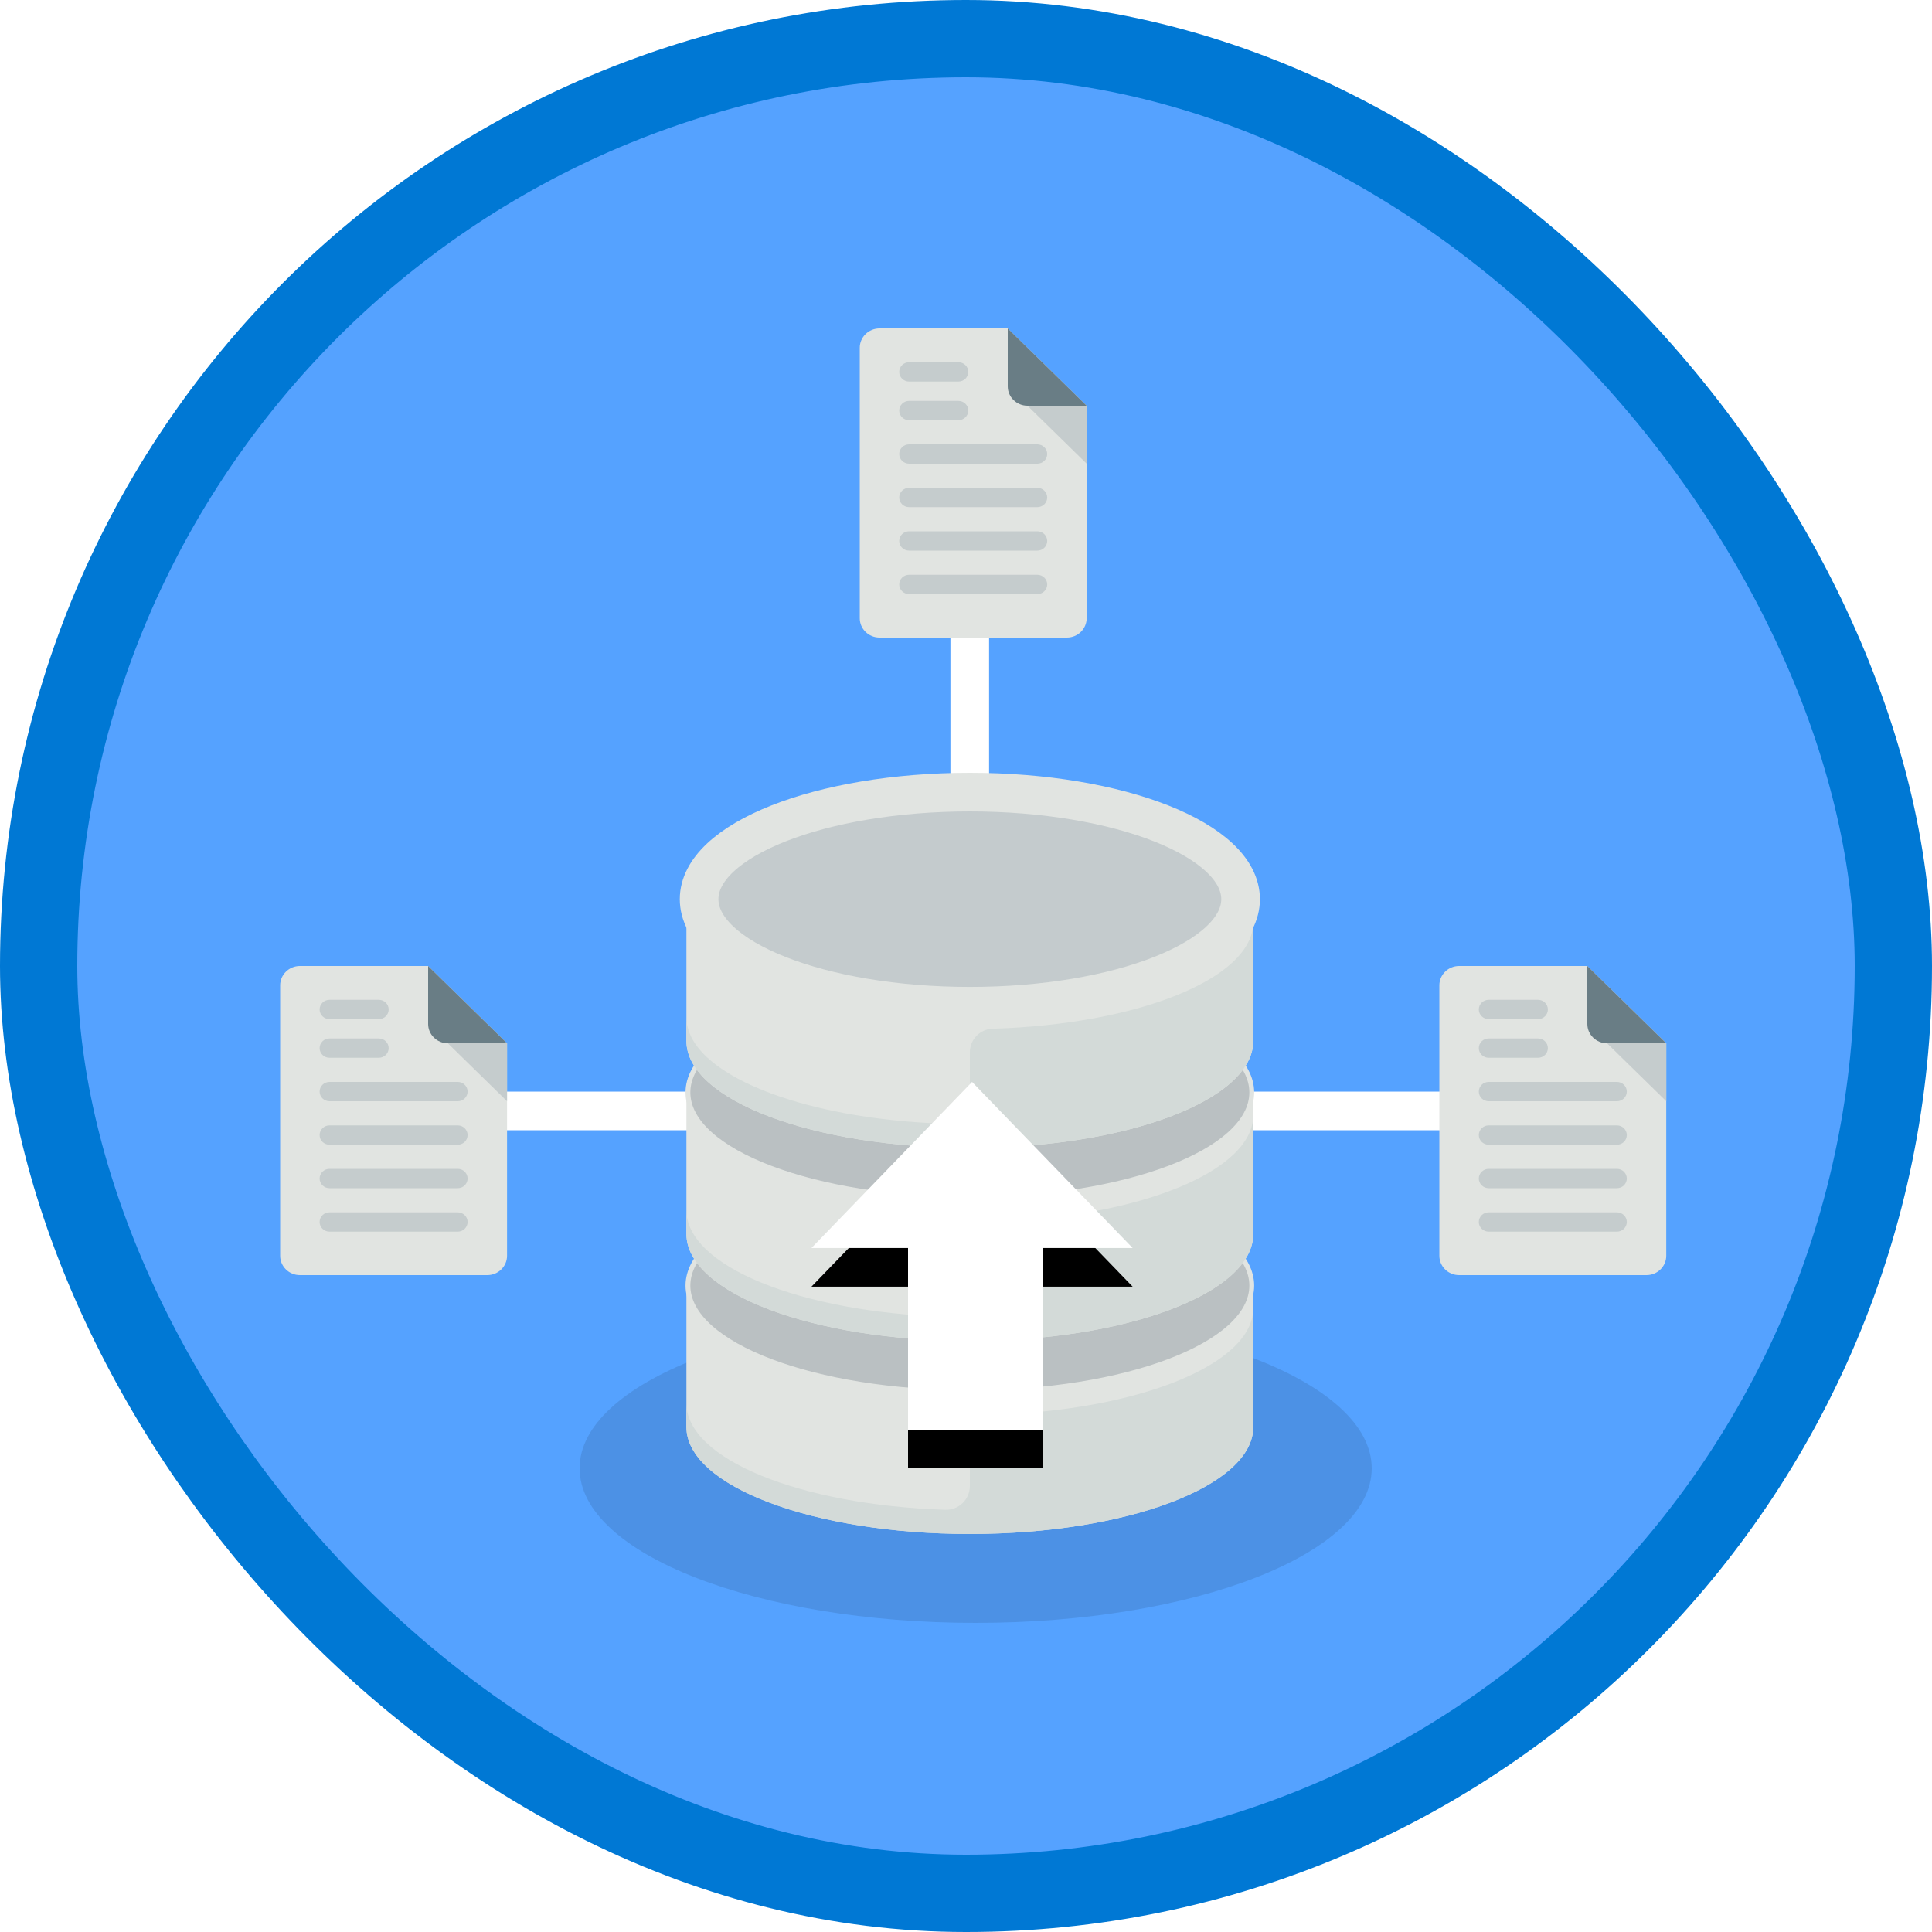 <?xml version="1.0" encoding="UTF-8"?>
<svg width="100px" height="100px" viewBox="0 0 100 100" version="1.1" xmlns="http://www.w3.org/2000/svg" xmlns:xlink="http://www.w3.org/1999/xlink">
    <!-- Generator: Sketch 52.6 (67491) - http://www.bohemiancoding.com/sketch -->
    <title>Implementing SQL Data Warehouse/sql-data-warehouse-data-loading-and-exporting</title>
    <desc>Created with Sketch.</desc>
    <defs>
        <rect id="path-1" x="0" y="0" width="96" height="96" rx="48"></rect>
        <path d="M27.194,15.675 L27.194,0.065" id="path-3"></path>
        <filter x="-50.0%" y="-6.4%" width="200.0%" height="112.8%" filterUnits="objectBoundingBox" id="filter-4">
            <feMorphology radius="1" operator="dilate" in="SourceAlpha" result="shadowSpreadOuter1"></feMorphology>
            <feOffset dx="0" dy="0" in="shadowSpreadOuter1" result="shadowOffsetOuter1"></feOffset>
            <feMorphology radius="1" operator="erode" in="SourceAlpha" result="shadowInner"></feMorphology>
            <feOffset dx="0" dy="0" in="shadowInner" result="shadowInner"></feOffset>
            <feComposite in="shadowOffsetOuter1" in2="shadowInner" operator="out" result="shadowOffsetOuter1"></feComposite>
            <feColorMatrix values="0 0 0 0 0   0 0 0 0 0   0 0 0 0 0  0 0 0 0.5 0" type="matrix" in="shadowOffsetOuter1"></feColorMatrix>
        </filter>
        <path d="M7.805,38.305 L7.805,22.695" id="path-5"></path>
        <filter x="-150.0%" y="-12.8%" width="600.0%" height="125.6%" filterUnits="objectBoundingBox" id="filter-6">
            <feMorphology radius="1" operator="dilate" in="SourceAlpha" result="shadowSpreadOuter1"></feMorphology>
            <feOffset dx="2" dy="0" in="shadowSpreadOuter1" result="shadowOffsetOuter1"></feOffset>
            <feMorphology radius="1" operator="erode" in="SourceAlpha" result="shadowInner"></feMorphology>
            <feOffset dx="2" dy="0" in="shadowInner" result="shadowInner"></feOffset>
            <feComposite in="shadowOffsetOuter1" in2="shadowInner" operator="out" result="shadowOffsetOuter1"></feComposite>
            <feColorMatrix values="0 0 0 0 0   0 0 0 0 0   0 0 0 0 0  0 0 0 0.1 0" type="matrix" in="shadowOffsetOuter1"></feColorMatrix>
        </filter>
        <path d="M44.805,38.305 L44.805,22.695" id="path-7"></path>
        <filter x="-150.0%" y="-12.8%" width="600.0%" height="125.6%" filterUnits="objectBoundingBox" id="filter-8">
            <feMorphology radius="1" operator="dilate" in="SourceAlpha" result="shadowSpreadOuter1"></feMorphology>
            <feOffset dx="2" dy="0" in="shadowSpreadOuter1" result="shadowOffsetOuter1"></feOffset>
            <feMorphology radius="1" operator="erode" in="SourceAlpha" result="shadowInner"></feMorphology>
            <feOffset dx="2" dy="0" in="shadowInner" result="shadowInner"></feOffset>
            <feComposite in="shadowOffsetOuter1" in2="shadowInner" operator="out" result="shadowOffsetOuter1"></feComposite>
            <feColorMatrix values="0 0 0 0 0   0 0 0 0 0   0 0 0 0 0  0 0 0 0.1 0" type="matrix" in="shadowOffsetOuter1"></feColorMatrix>
        </filter>
        <filter x="-9.8%" y="-11.6%" width="119.5%" height="120.9%" filterUnits="objectBoundingBox" id="filter-9">
            <feOffset dx="0" dy="2" in="SourceAlpha" result="shadowOffsetOuter1"></feOffset>
            <feColorMatrix values="0 0 0 0 0   0 0 0 0 0   0 0 0 0 0  0 0 0 0.099 0" type="matrix" in="shadowOffsetOuter1" result="shadowMatrixOuter1"></feColorMatrix>
            <feMerge>
                <feMergeNode in="shadowMatrixOuter1"></feMergeNode>
                <feMergeNode in="SourceGraphic"></feMergeNode>
            </feMerge>
        </filter>
        <path d="M24,23.598 L24,33 L17,33 L17,23.598 L12,23.598 L20.314,15 L28.627,23.598 L24,23.598 Z" id="path-10"></path>
        <filter x="-6.0%" y="-5.6%" width="112.0%" height="122.2%" filterUnits="objectBoundingBox" id="filter-11">
            <feOffset dx="0" dy="2" in="SourceAlpha" result="shadowOffsetOuter1"></feOffset>
            <feColorMatrix values="0 0 0 0 0   0 0 0 0 0   0 0 0 0 0  0 0 0 0.1 0" type="matrix" in="shadowOffsetOuter1"></feColorMatrix>
        </filter>
        <filter x="-30.8%" y="-25.0%" width="161.5%" height="150.0%" filterUnits="objectBoundingBox" id="filter-12">
            <feOffset dx="0" dy="2" in="SourceAlpha" result="shadowOffsetOuter1"></feOffset>
            <feColorMatrix values="0 0 0 0 0   0 0 0 0 0   0 0 0 0 0  0 0 0 0.096 0" type="matrix" in="shadowOffsetOuter1" result="shadowMatrixOuter1"></feColorMatrix>
            <feMerge>
                <feMergeNode in="shadowMatrixOuter1"></feMergeNode>
                <feMergeNode in="SourceGraphic"></feMergeNode>
            </feMerge>
        </filter>
        <filter x="-30.8%" y="-25.0%" width="161.5%" height="150.0%" filterUnits="objectBoundingBox" id="filter-13">
            <feOffset dx="0" dy="2" in="SourceAlpha" result="shadowOffsetOuter1"></feOffset>
            <feColorMatrix values="0 0 0 0 0   0 0 0 0 0   0 0 0 0 0  0 0 0 0.096 0" type="matrix" in="shadowOffsetOuter1" result="shadowMatrixOuter1"></feColorMatrix>
            <feMerge>
                <feMergeNode in="shadowMatrixOuter1"></feMergeNode>
                <feMergeNode in="SourceGraphic"></feMergeNode>
            </feMerge>
        </filter>
        <filter x="-30.8%" y="-25.0%" width="161.5%" height="150.0%" filterUnits="objectBoundingBox" id="filter-14">
            <feOffset dx="0" dy="2" in="SourceAlpha" result="shadowOffsetOuter1"></feOffset>
            <feColorMatrix values="0 0 0 0 0   0 0 0 0 0   0 0 0 0 0  0 0 0 0.096 0" type="matrix" in="shadowOffsetOuter1" result="shadowMatrixOuter1"></feColorMatrix>
            <feMerge>
                <feMergeNode in="shadowMatrixOuter1"></feMergeNode>
                <feMergeNode in="SourceGraphic"></feMergeNode>
            </feMerge>
        </filter>
    </defs>
    <g id="Badges" stroke="none" stroke-width="1" fill="none" fill-rule="evenodd">
        <g id="Implementing-SQL-Data-Warehouse" transform="translate(-49, -663)">
            <g id="Implementing-SQL-Data-Warehouse/sql-data-warehouse-data-loading-and-exporting" transform="translate(49, 663)">
                <g id="Mask" transform="translate(2, 2)">
                    <mask id="mask-2" fill="white">
                        <use xlink:href="#path-1"></use>
                    </mask>
                    <use id="BG" fill="#55A2FF" xlink:href="#path-1"></use>
                    <g id="Lines" mask="url(#mask-2)" fill-rule="nonzero">
                        <g transform="translate(21, 25)" id="Path-76">
                            <g>
                                <use fill="black" fill-opacity="1" filter="url(#filter-4)" xlink:href="#path-3"></use>
                                <use stroke="#FFFFFF" stroke-width="2" xlink:href="#path-3"></use>
                            </g>
                            <g transform="translate(7.805, 30.5) scale(-1, 1) rotate(-270) translate(-7.805, -30.5) ">
                                <use fill="black" fill-opacity="1" filter="url(#filter-6)" xlink:href="#path-5"></use>
                                <use stroke="#FFFFFF" stroke-width="2" xlink:href="#path-5"></use>
                            </g>
                            <g transform="translate(44.805, 30.5) scale(-1, 1) rotate(-270) translate(-44.805, -30.5) ">
                                <use fill="black" fill-opacity="1" filter="url(#filter-8)" xlink:href="#path-7"></use>
                                <use stroke="#FFFFFF" stroke-width="2" xlink:href="#path-7"></use>
                            </g>
                        </g>
                    </g>
                    <g id="Database" filter="url(#filter-9)" mask="url(#mask-2)">
                        <g transform="translate(28, 37)">
                            <path d="M41,35 C41,39.42 31.822,43 20.5,43 C9.179,43 0,39.42 0,35 C0,30.58 9.179,27 20.5,27 C31.822,27 41,30.58 41,35" id="Shadow" fill-opacity="0.103" fill="#000000" fill-rule="evenodd"></path>
                            <g id="Lower" stroke-width="1" fill="none" fill-rule="evenodd" transform="translate(5, 20)">
                                <path d="M15.199,11.015 C7.098,11.015 0.529,8.537 0.529,5.478 L0.529,12.86 C0.529,15.919 7.098,18.397 15.199,18.397 C23.302,18.397 29.87,15.919 29.87,12.86 L29.87,5.478 C29.87,8.537 23.302,11.015 15.199,11.015" id="Fill-101" fill="#E1E4E1"></path>
                                <path d="M15.199,13.455 L15.199,15.914 C15.199,16.612 14.622,17.169 13.929,17.146 C6.422,16.903 0.529,14.527 0.529,11.63 L0.529,12.86 C0.529,15.919 7.098,18.397 15.199,18.397 C23.302,18.397 29.87,15.919 29.87,12.86 L29.87,6.708 C29.87,9.618 23.929,12.002 16.377,12.227 C15.72,12.247 15.199,12.794 15.199,13.455" id="Fill-106" fill="#D3DAD8"></path>
                                <path d="M29.791,5.542 C29.791,8.603 23.258,11.083 15.199,11.083 C7.141,11.083 0.608,8.603 0.608,5.542 C0.608,2.48 7.141,0 15.199,0 C23.258,0 29.791,2.48 29.791,5.542" id="Fill-100" stroke="#E1E4E1" stroke-width="0.25" fill="#BAC0C2"></path>
                            </g>
                            <g id="Mid" stroke-width="1" fill="none" fill-rule="evenodd" transform="translate(5, 10)">
                                <path d="M15.199,11.024 C7.098,11.024 0.529,8.546 0.529,5.487 L0.529,12.869 C0.529,15.928 7.098,18.406 15.199,18.406 C23.302,18.406 29.87,15.928 29.87,12.869 L29.87,5.487 C29.87,8.546 23.302,11.024 15.199,11.024" id="Fill-102" fill="#E1E4E1"></path>
                                <path d="M15.199,13.464 L15.199,15.923 C15.199,16.622 14.622,17.178 13.929,17.156 C6.422,16.913 0.529,14.536 0.529,11.639 L0.529,12.869 C0.529,15.928 7.098,18.406 15.199,18.406 C23.302,18.406 29.87,15.928 29.87,12.869 L29.87,6.717 C29.87,9.627 23.929,12.011 16.377,12.236 C15.72,12.256 15.199,12.803 15.199,13.464" id="Fill-107" fill="#D3DAD8"></path>
                                <path d="M29.791,5.542 C29.791,8.603 23.258,11.083 15.199,11.083 C7.141,11.083 0.608,8.603 0.608,5.542 C0.608,2.48 7.141,0 15.199,0 C23.258,0 29.791,2.48 29.791,5.542" id="Fill-103" stroke="#E1E4E1" stroke-width="0.25" fill="#BAC0C2"></path>
                            </g>
                            <g id="Top" stroke-width="1" fill="none" fill-rule="evenodd" transform="translate(5, 0)">
                                <path d="M15.199,11.033 C7.098,11.033 0.529,8.555 0.529,5.496 L0.529,12.879 C0.529,15.937 7.098,18.415 15.199,18.415 C23.302,18.415 29.87,15.937 29.87,12.879 L29.87,5.496 C29.87,8.555 23.302,11.033 15.199,11.033" id="Fill-104" fill="#E1E4E1"></path>
                                <path d="M15.199,13.474 L15.199,15.932 C15.199,16.631 14.622,17.187 13.929,17.165 C6.422,16.922 0.529,14.545 0.529,11.648 L0.529,12.879 C0.529,15.937 7.098,18.415 15.199,18.415 C23.302,18.415 29.87,15.937 29.87,12.879 L29.87,6.727 C29.87,9.636 23.929,12.02 16.377,12.246 C15.72,12.265 15.199,12.812 15.199,13.474" id="Fill-108" fill="#D3DAD8"></path>
                                <path d="M29.213,5.542 C29.213,8.603 22.939,11.083 15.199,11.083 C7.46,11.083 1.186,8.603 1.186,5.542 C1.186,2.48 7.46,0 15.199,0 C22.939,0 29.213,2.48 29.213,5.542" id="Fill-105" stroke="#E1E4E1" stroke-width="2" fill="#C4CBCD"></path>
                            </g>
                            <g id="Combined-Shape" fill="none" fill-rule="nonzero">
                                <use fill="black" fill-opacity="1" filter="url(#filter-11)" xlink:href="#path-10"></use>
                                <use fill="#FFFFFF" xlink:href="#path-10"></use>
                            </g>
                        </g>
                    </g>
                    <g id="Paper" filter="url(#filter-12)" mask="url(#mask-2)">
                        <g transform="translate(42, 13)" id="Group-2">
                            <g transform="translate(0.5, 0)">
                                <path d="M1.022,0 C0.46,0 0.001,0.45 0.001,1 L0.001,15 C0.001,15.55 0.46,16 1.022,16 L10.724,16 C11.286,16 11.745,15.55 11.745,15 L11.745,4 L7.66,0 L1.022,0" id="Fill-12" fill="#E1E4E1"></path>
                                <path d="M8.681,4 L11.745,4 L7.66,0 L7.66,3 C7.66,3.55 8.12,4 8.681,4" id="Fill-13" fill="#697D85"></path>
                                <path d="M9.192,7 L2.554,7 C2.272,7 2.043,6.776 2.043,6.5 C2.043,6.224 2.272,6 2.554,6 L9.192,6 C9.474,6 9.703,6.224 9.703,6.5 C9.703,6.776 9.474,7 9.192,7" id="Fill-14" fill="#C5CCCD"></path>
                                <path d="M5.107,4.75 L2.554,4.75 C2.272,4.75 2.043,4.526 2.043,4.25 C2.043,3.974 2.272,3.75 2.554,3.75 L5.107,3.75 C5.389,3.75 5.618,3.974 5.618,4.25 C5.618,4.526 5.389,4.75 5.107,4.75" id="Fill-15" fill="#C5CCCD"></path>
                                <path d="M5.107,2.75 L2.554,2.75 C2.272,2.75 2.043,2.526 2.043,2.25 C2.043,1.974 2.272,1.75 2.554,1.75 L5.107,1.75 C5.389,1.75 5.618,1.974 5.618,2.25 C5.618,2.526 5.389,2.75 5.107,2.75" id="Fill-16" fill="#C5CCCD"></path>
                                <path d="M9.192,9.25 L2.554,9.25 C2.272,9.25 2.043,9.026 2.043,8.75 C2.043,8.474 2.272,8.25 2.554,8.25 L9.192,8.25 C9.474,8.25 9.703,8.474 9.703,8.75 C9.703,9.026 9.474,9.25 9.192,9.25" id="Fill-17" fill="#C5CCCD"></path>
                                <path d="M9.192,11.5 L2.554,11.5 C2.272,11.5 2.043,11.276 2.043,11 C2.043,10.724 2.272,10.5 2.554,10.5 L9.192,10.5 C9.474,10.5 9.703,10.724 9.703,11 C9.703,11.276 9.474,11.5 9.192,11.5" id="Fill-18" fill="#C5CCCD"></path>
                                <path d="M9.192,13.75 L2.554,13.75 C2.272,13.75 2.043,13.526 2.043,13.25 C2.043,12.974 2.272,12.75 2.554,12.75 L9.192,12.75 C9.474,12.75 9.703,12.974 9.703,13.25 C9.703,13.526 9.474,13.75 9.192,13.75" id="Fill-19" fill="#C5CCCD"></path>
                                <polyline id="Fill-20" fill="#C5CCCD" points="11.745 7 8.681 4 11.745 4 11.745 7"></polyline>
                            </g>
                        </g>
                    </g>
                    <g id="Paper" filter="url(#filter-13)" mask="url(#mask-2)">
                        <g transform="translate(12, 46)" id="Group-2">
                            <g transform="translate(0.5, 0)">
                                <path d="M1.022,0 C0.46,0 0.001,0.45 0.001,1 L0.001,15 C0.001,15.55 0.46,16 1.022,16 L10.724,16 C11.286,16 11.745,15.55 11.745,15 L11.745,4 L7.66,0 L1.022,0" id="Fill-12" fill="#E1E4E1"></path>
                                <path d="M8.681,4 L11.745,4 L7.66,0 L7.66,3 C7.66,3.55 8.12,4 8.681,4" id="Fill-13" fill="#697D85"></path>
                                <path d="M9.192,7 L2.554,7 C2.272,7 2.043,6.776 2.043,6.5 C2.043,6.224 2.272,6 2.554,6 L9.192,6 C9.474,6 9.703,6.224 9.703,6.5 C9.703,6.776 9.474,7 9.192,7" id="Fill-14" fill="#C5CCCD"></path>
                                <path d="M5.107,4.75 L2.554,4.75 C2.272,4.75 2.043,4.526 2.043,4.25 C2.043,3.974 2.272,3.75 2.554,3.75 L5.107,3.75 C5.389,3.75 5.618,3.974 5.618,4.25 C5.618,4.526 5.389,4.75 5.107,4.75" id="Fill-15" fill="#C5CCCD"></path>
                                <path d="M5.107,2.75 L2.554,2.75 C2.272,2.75 2.043,2.526 2.043,2.25 C2.043,1.974 2.272,1.75 2.554,1.75 L5.107,1.75 C5.389,1.75 5.618,1.974 5.618,2.25 C5.618,2.526 5.389,2.75 5.107,2.75" id="Fill-16" fill="#C5CCCD"></path>
                                <path d="M9.192,9.25 L2.554,9.25 C2.272,9.25 2.043,9.026 2.043,8.75 C2.043,8.474 2.272,8.25 2.554,8.25 L9.192,8.25 C9.474,8.25 9.703,8.474 9.703,8.75 C9.703,9.026 9.474,9.25 9.192,9.25" id="Fill-17" fill="#C5CCCD"></path>
                                <path d="M9.192,11.5 L2.554,11.5 C2.272,11.5 2.043,11.276 2.043,11 C2.043,10.724 2.272,10.5 2.554,10.5 L9.192,10.5 C9.474,10.5 9.703,10.724 9.703,11 C9.703,11.276 9.474,11.5 9.192,11.5" id="Fill-18" fill="#C5CCCD"></path>
                                <path d="M9.192,13.75 L2.554,13.75 C2.272,13.75 2.043,13.526 2.043,13.25 C2.043,12.974 2.272,12.75 2.554,12.75 L9.192,12.75 C9.474,12.75 9.703,12.974 9.703,13.25 C9.703,13.526 9.474,13.75 9.192,13.75" id="Fill-19" fill="#C5CCCD"></path>
                                <polyline id="Fill-20" fill="#C5CCCD" points="11.745 7 8.681 4 11.745 4 11.745 7"></polyline>
                            </g>
                        </g>
                    </g>
                    <g id="Paper" filter="url(#filter-14)" mask="url(#mask-2)">
                        <g transform="translate(72, 46)" id="Group-2">
                            <g transform="translate(0.5, 0)">
                                <path d="M1.022,0 C0.46,0 0.001,0.45 0.001,1 L0.001,15 C0.001,15.55 0.46,16 1.022,16 L10.724,16 C11.286,16 11.745,15.55 11.745,15 L11.745,4 L7.66,0 L1.022,0" id="Fill-12" fill="#E1E4E1"></path>
                                <path d="M8.681,4 L11.745,4 L7.66,0 L7.66,3 C7.66,3.55 8.12,4 8.681,4" id="Fill-13" fill="#697D85"></path>
                                <path d="M9.192,7 L2.554,7 C2.272,7 2.043,6.776 2.043,6.5 C2.043,6.224 2.272,6 2.554,6 L9.192,6 C9.474,6 9.703,6.224 9.703,6.5 C9.703,6.776 9.474,7 9.192,7" id="Fill-14" fill="#C5CCCD"></path>
                                <path d="M5.107,4.75 L2.554,4.75 C2.272,4.75 2.043,4.526 2.043,4.25 C2.043,3.974 2.272,3.75 2.554,3.75 L5.107,3.75 C5.389,3.75 5.618,3.974 5.618,4.25 C5.618,4.526 5.389,4.75 5.107,4.75" id="Fill-15" fill="#C5CCCD"></path>
                                <path d="M5.107,2.75 L2.554,2.75 C2.272,2.75 2.043,2.526 2.043,2.25 C2.043,1.974 2.272,1.75 2.554,1.75 L5.107,1.75 C5.389,1.75 5.618,1.974 5.618,2.25 C5.618,2.526 5.389,2.75 5.107,2.75" id="Fill-16" fill="#C5CCCD"></path>
                                <path d="M9.192,9.25 L2.554,9.25 C2.272,9.25 2.043,9.026 2.043,8.75 C2.043,8.474 2.272,8.25 2.554,8.25 L9.192,8.25 C9.474,8.25 9.703,8.474 9.703,8.75 C9.703,9.026 9.474,9.25 9.192,9.25" id="Fill-17" fill="#C5CCCD"></path>
                                <path d="M9.192,11.5 L2.554,11.5 C2.272,11.5 2.043,11.276 2.043,11 C2.043,10.724 2.272,10.5 2.554,10.5 L9.192,10.5 C9.474,10.5 9.703,10.724 9.703,11 C9.703,11.276 9.474,11.5 9.192,11.5" id="Fill-18" fill="#C5CCCD"></path>
                                <path d="M9.192,13.75 L2.554,13.75 C2.272,13.75 2.043,13.526 2.043,13.25 C2.043,12.974 2.272,12.75 2.554,12.75 L9.192,12.75 C9.474,12.75 9.703,12.974 9.703,13.25 C9.703,13.526 9.474,13.75 9.192,13.75" id="Fill-19" fill="#C5CCCD"></path>
                                <polyline id="Fill-20" fill="#C5CCCD" points="11.745 7 8.681 4 11.745 4 11.745 7"></polyline>
                            </g>
                        </g>
                    </g>
                </g>
                <g id="Azure-Border" stroke="#0078D4" stroke-width="4">
                    <rect x="2" y="2" width="96" height="96" rx="48"></rect>
                </g>
            </g>
        </g>
    </g>
</svg>